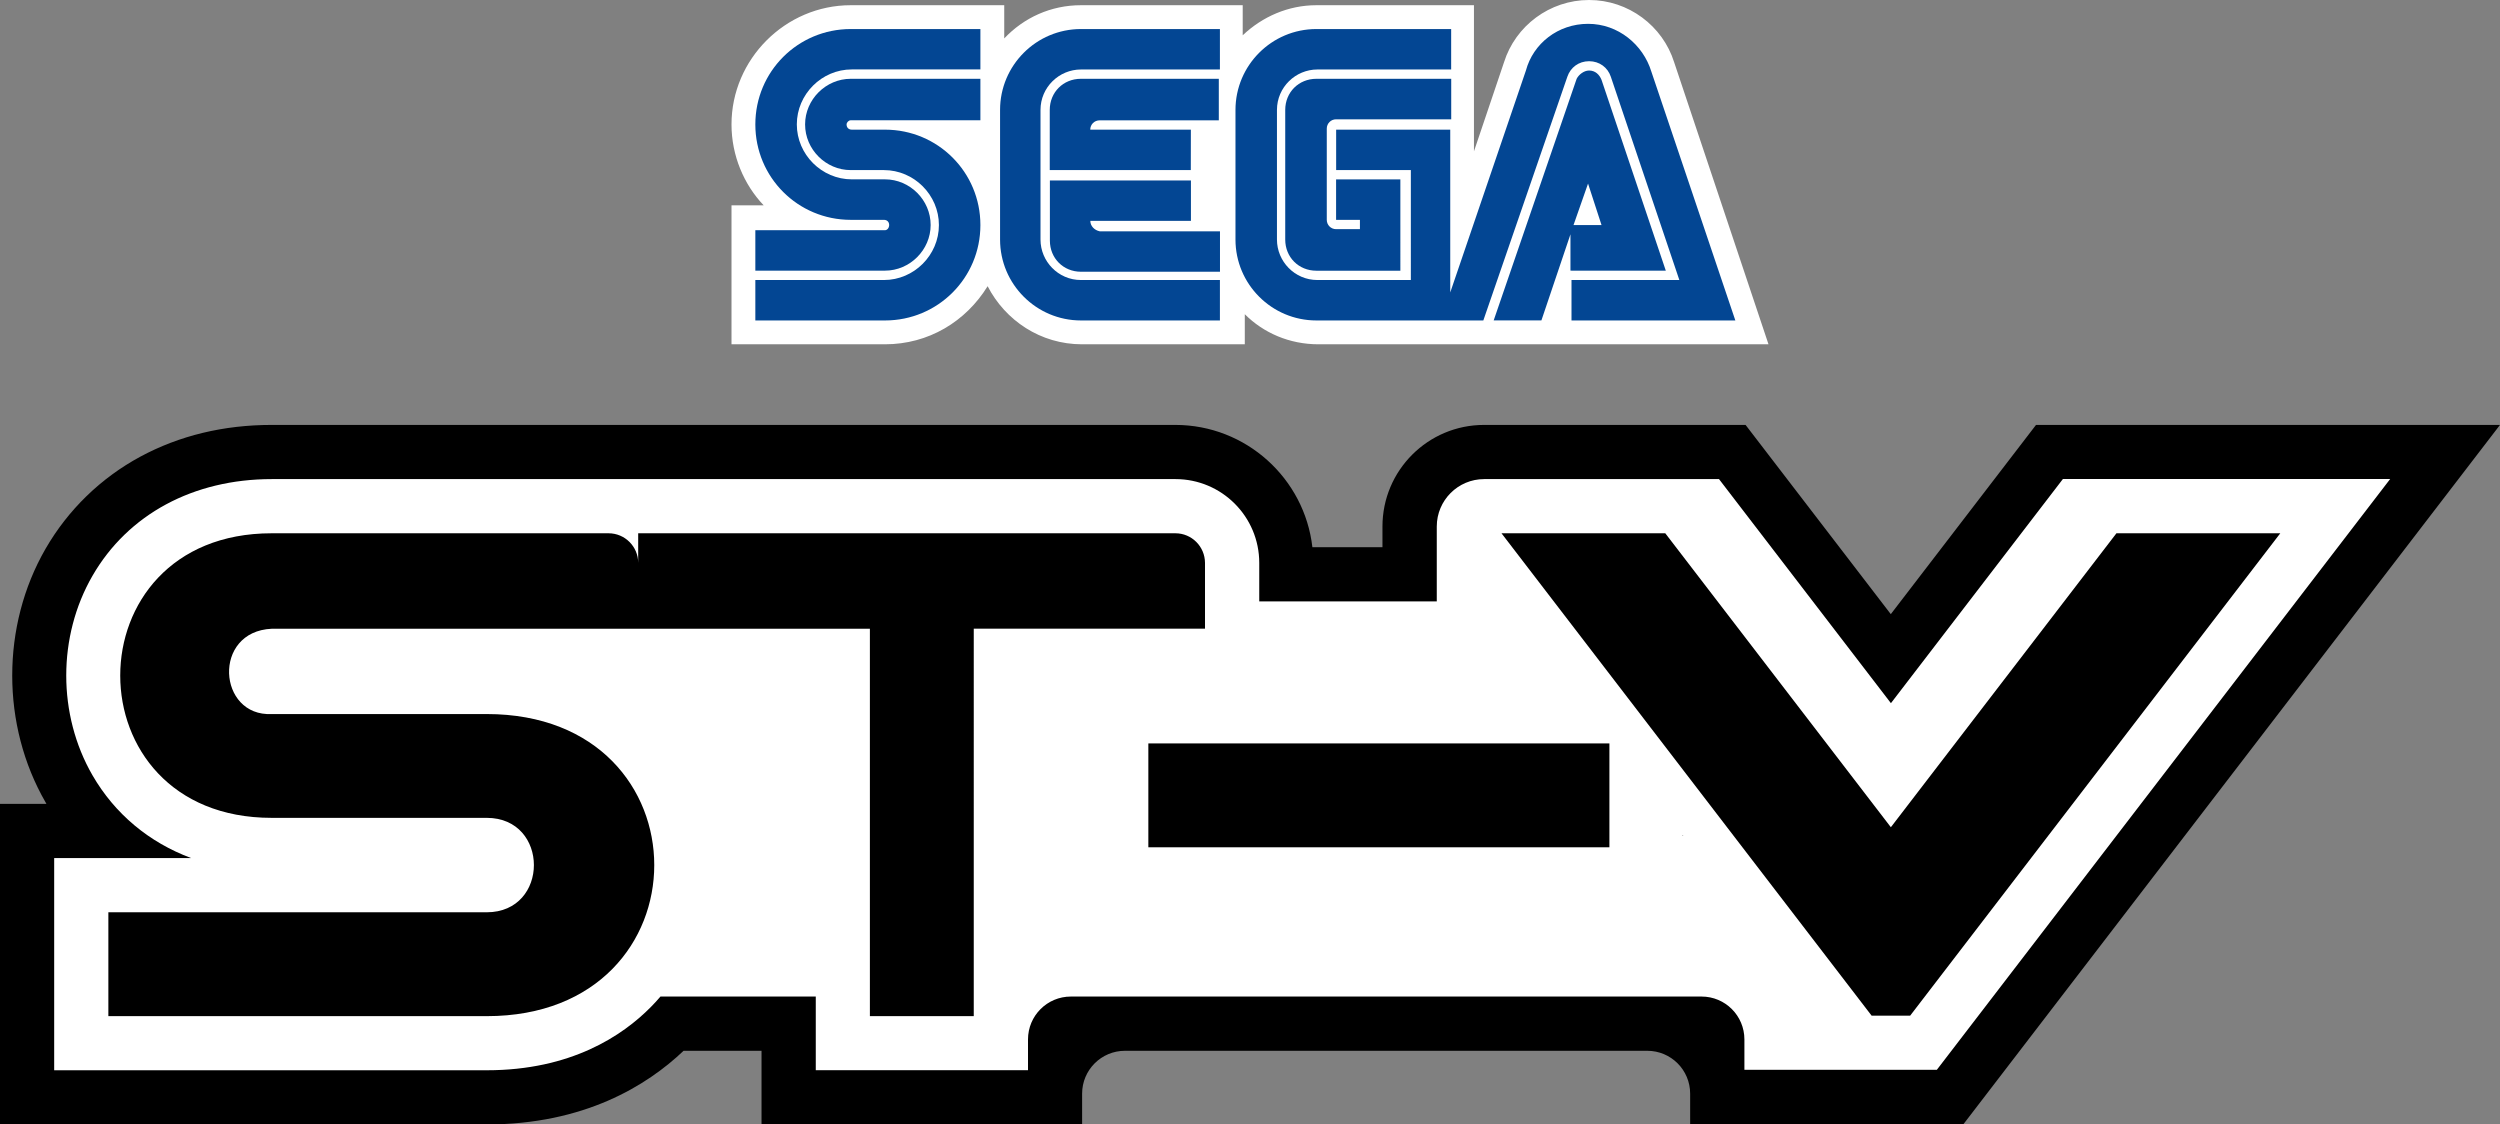 <?xml version="1.0" encoding="utf-8"?>
<!-- Generator: Adobe Illustrator 25.4.1, SVG Export Plug-In . SVG Version: 6.00 Build 0)  -->
<svg version="1.1" id="Layer_1" xmlns="http://www.w3.org/2000/svg" xmlns:xlink="http://www.w3.org/1999/xlink" x="0px" y="0px"
	 viewBox="0 0 3839 1726.7" style="enable-background:new 0 0 3839 1726.7;" xml:space="preserve">
<rect x="0" y="0" width="3839" height="1726.7" fill="#808080" stroke="none"/>
<style type="text/css">
	.st0{fill:#FFFFFF;}
	.st1{fill:#FFE850;}
	.st2{fill:#034693;}
</style>
<g>
	<g>
		<path d="M1169.4,1726.7v-113.1h-119.7c-56.4,53.6-152.7,113.1-302.3,113.1H0v-492.3h71.3c-0.4-0.8-0.9-1.5-1.3-2.3
			C1.7,1113.8,1.7,960.9,70,842.6c34.5-59.7,84.7-108.5,145.4-141.3c60.1-32.4,128-48.8,201.9-48.8l562.7,0h824.8
			c108.7,0,198.5,82.3,210.5,187.8h107.6l0-31.8c0-86.2,69.9-156,156-156l401.6,0l223,290.6l223-290.6H3839l-823.8,1073.6h-419.8
			v-46.7c0-36.4-29.5-65.8-65.8-65.8h-802.1c-36.4,0-65.8,29.5-65.8,65.8v47.3H1169.4z"/>
		<path class="st0" d="M3167.7,735.7l-264,344.1l-264-344.1l-360.6,0c-40.2,0-72.8,32.6-72.8,72.8l0,115h-272.6v-59.1
			c0-71.1-57.6-128.7-128.7-128.7H980l-562.7,0c-120.4,0-220.8,54.1-275.3,148.5c-53.7,93-53.7,213.3,0,306.3
			c34.4,59.5,87,103.1,151.4,127.1H83.2v325.9h664.3c129.1,0,208.4-52.9,252.1-97.3c5.1-5.1,9.9-10.4,14.6-15.9h238.5v113.1h325.9
			v-47.3c0-36.4,29.5-65.8,65.8-65.8h968.5c36.4,0,65.8,29.5,65.8,65.8v46.7h295.5l696.1-907.2H3167.7z M2583.9,1283.5v-1.3l0.9,1.3
			H2583.9z"/>
		<rect x="1763.4" y="1141.6" width="708" height="159.5"/>
		<path d="M1804.9,818.9H980v45.5c0-25.1-20.4-45.5-45.5-45.5l-517.3,0c-310.1,0-310.1,437,0,437v0h330.2c96.6,0,96.6,145,0,145
			H166.4v159.5h581.1c342.9,0,342.9-463.9,0-463.9H417.3v0c-83,4.1-91.7-126.9,0-131c0,0,0,0,0,0H980h355.8v594.9h159.5V965.4h355.1
			v-101C1850.3,839.2,1830,818.9,1804.9,818.9z"/>
		<polygon points="3250,818.9 2903.6,1270.3 2557.2,818.9 2305.7,818.9 2874.1,1559.7 2933.2,1559.7 3501.6,818.9 		"/>
	</g>
	<g>
		<g>
			<g>
				<path class="st0" d="M2570.8,95.5C2553.3,39.8,2500.7,0,2440.2,0c-60.5,0-113.1,39.8-130.6,95.5l-46.2,136.9V8h-242
					c-43,0-82.8,17.5-113.1,46.2V8h-248.4c-46.2,0-87.6,19.1-117.8,51V8h-235.7c-100.3,0-183.1,82.8-183.1,183.1
					c0,47.8,19.1,92.4,49.4,124.2h-49.4v213.4H1359c66.9,0,124.2-35,157.6-89.2c27.1,52.5,81.2,89.2,144.9,89.2h250v-46.2
					c28.7,28.7,68.5,46.2,113.1,46.2h691.1L2570.8,95.5z"/>
				<g>
					<g>
						<path class="st2" d="M1359,353.5h-199.1v62.1H1359c38.2,0,70.1-31.8,70.1-70.1s-31.8-70.1-70.1-70.1h-51
							c-46.2,0-84.4-38.2-84.4-84.4s38.2-84.4,84.4-84.4h197.5V44.6h-199.1c-81.2,0-146.5,65.3-146.5,146.5s65.3,146.5,146.5,146.5
							h51c4.8,0,8,3.2,8,8C1365.3,350.3,1362.2,353.5,1359,353.5z"/>
						<path class="st2" d="M1306.4,184.7h199.1V121h-199.1c-38.2,0-70.1,31.8-70.1,70.1s31.8,70.1,70.1,70.1h51
							c46.2,0,84.4,38.2,84.4,84.4s-38.2,84.4-84.4,84.4h-197.5v62.1H1359c81.2,0,146.5-65.3,146.5-146.5s-65.3-146.5-146.5-146.5
							h-51c-4.8,0-8-3.2-8-8C1300.1,187.9,1303.2,184.7,1306.4,184.7z"/>
					</g>
					<g>
						<path class="st2" d="M2021.4,121c-27.1,0-47.8,20.7-47.8,47.8v199.1c0,27.1,20.7,47.8,47.8,47.8h129V275.5h-98.7v62.1h36.6
							v14.3h-36.6c-8,0-14.3-6.4-14.3-14.3V197.5c0-8,6.4-14.3,14.3-14.3h176.8V121H2021.4z"/>
						<path class="st2" d="M2413.1,415.6h144.9l-98.7-293c-3.2-8-9.6-14.3-19.1-14.3c-8,0-15.9,6.4-19.1,12.7l-127.4,371h73.3
							l44.6-132.2v55.7H2413.1z M2438.6,281.9l20.7,63.7h-43L2438.6,281.9z"/>
						<path class="st2" d="M2535.8,109.9c-12.7-41.4-51-73.3-97.1-73.3c-46.2,0-84.4,30.3-95.5,71.7l-116.2,340.8v-250h-175.2v62.1
							h114.7V430H2023c-35,0-62.1-28.7-62.1-62.1V168.8c0-35,28.7-62.1,62.1-62.1h205.4V44.6h-207c-68.5,0-124.2,55.7-124.2,124.2
							v199.1c0,68.5,55.7,124.2,124.2,124.2h256.4l129-374.2c4.8-14.3,17.5-23.9,33.4-23.9s28.7,9.6,33.4,23.9L2578.8,430h-165.6
							v62.1h251.6l0,0L2535.8,109.9z"/>
					</g>
					<g>
						<path class="st2" d="M1659.9,430c-35,0-62.1-28.7-62.1-62.1V168.8c0-35,28.7-62.1,62.1-62.1h213.4V44.6h-213.4
							c-68.5,0-124.2,55.7-124.2,124.2v199.1c0,68.5,55.7,124.2,124.2,124.2h213.4V430H1659.9z"/>
						<path class="st2" d="M1674.3,339.2h154.5v-62.1h-216.6v92.4c0,27.1,20.7,47.8,47.8,47.8h213.4v-62.1h-184.7
							C1680.6,353.5,1674.3,347.1,1674.3,339.2z"/>
						<path class="st2" d="M1828.7,199.1h-154.5c0-8,6.4-14.3,14.3-14.3h183.1V121h-211.8c-27.1,0-47.8,20.7-47.8,47.8v92.4h216.6
							C1828.7,261.2,1828.7,199.1,1828.7,199.1z"/>
					</g>
				</g>
			</g>
		</g>
	</g>
</g>
</svg>

